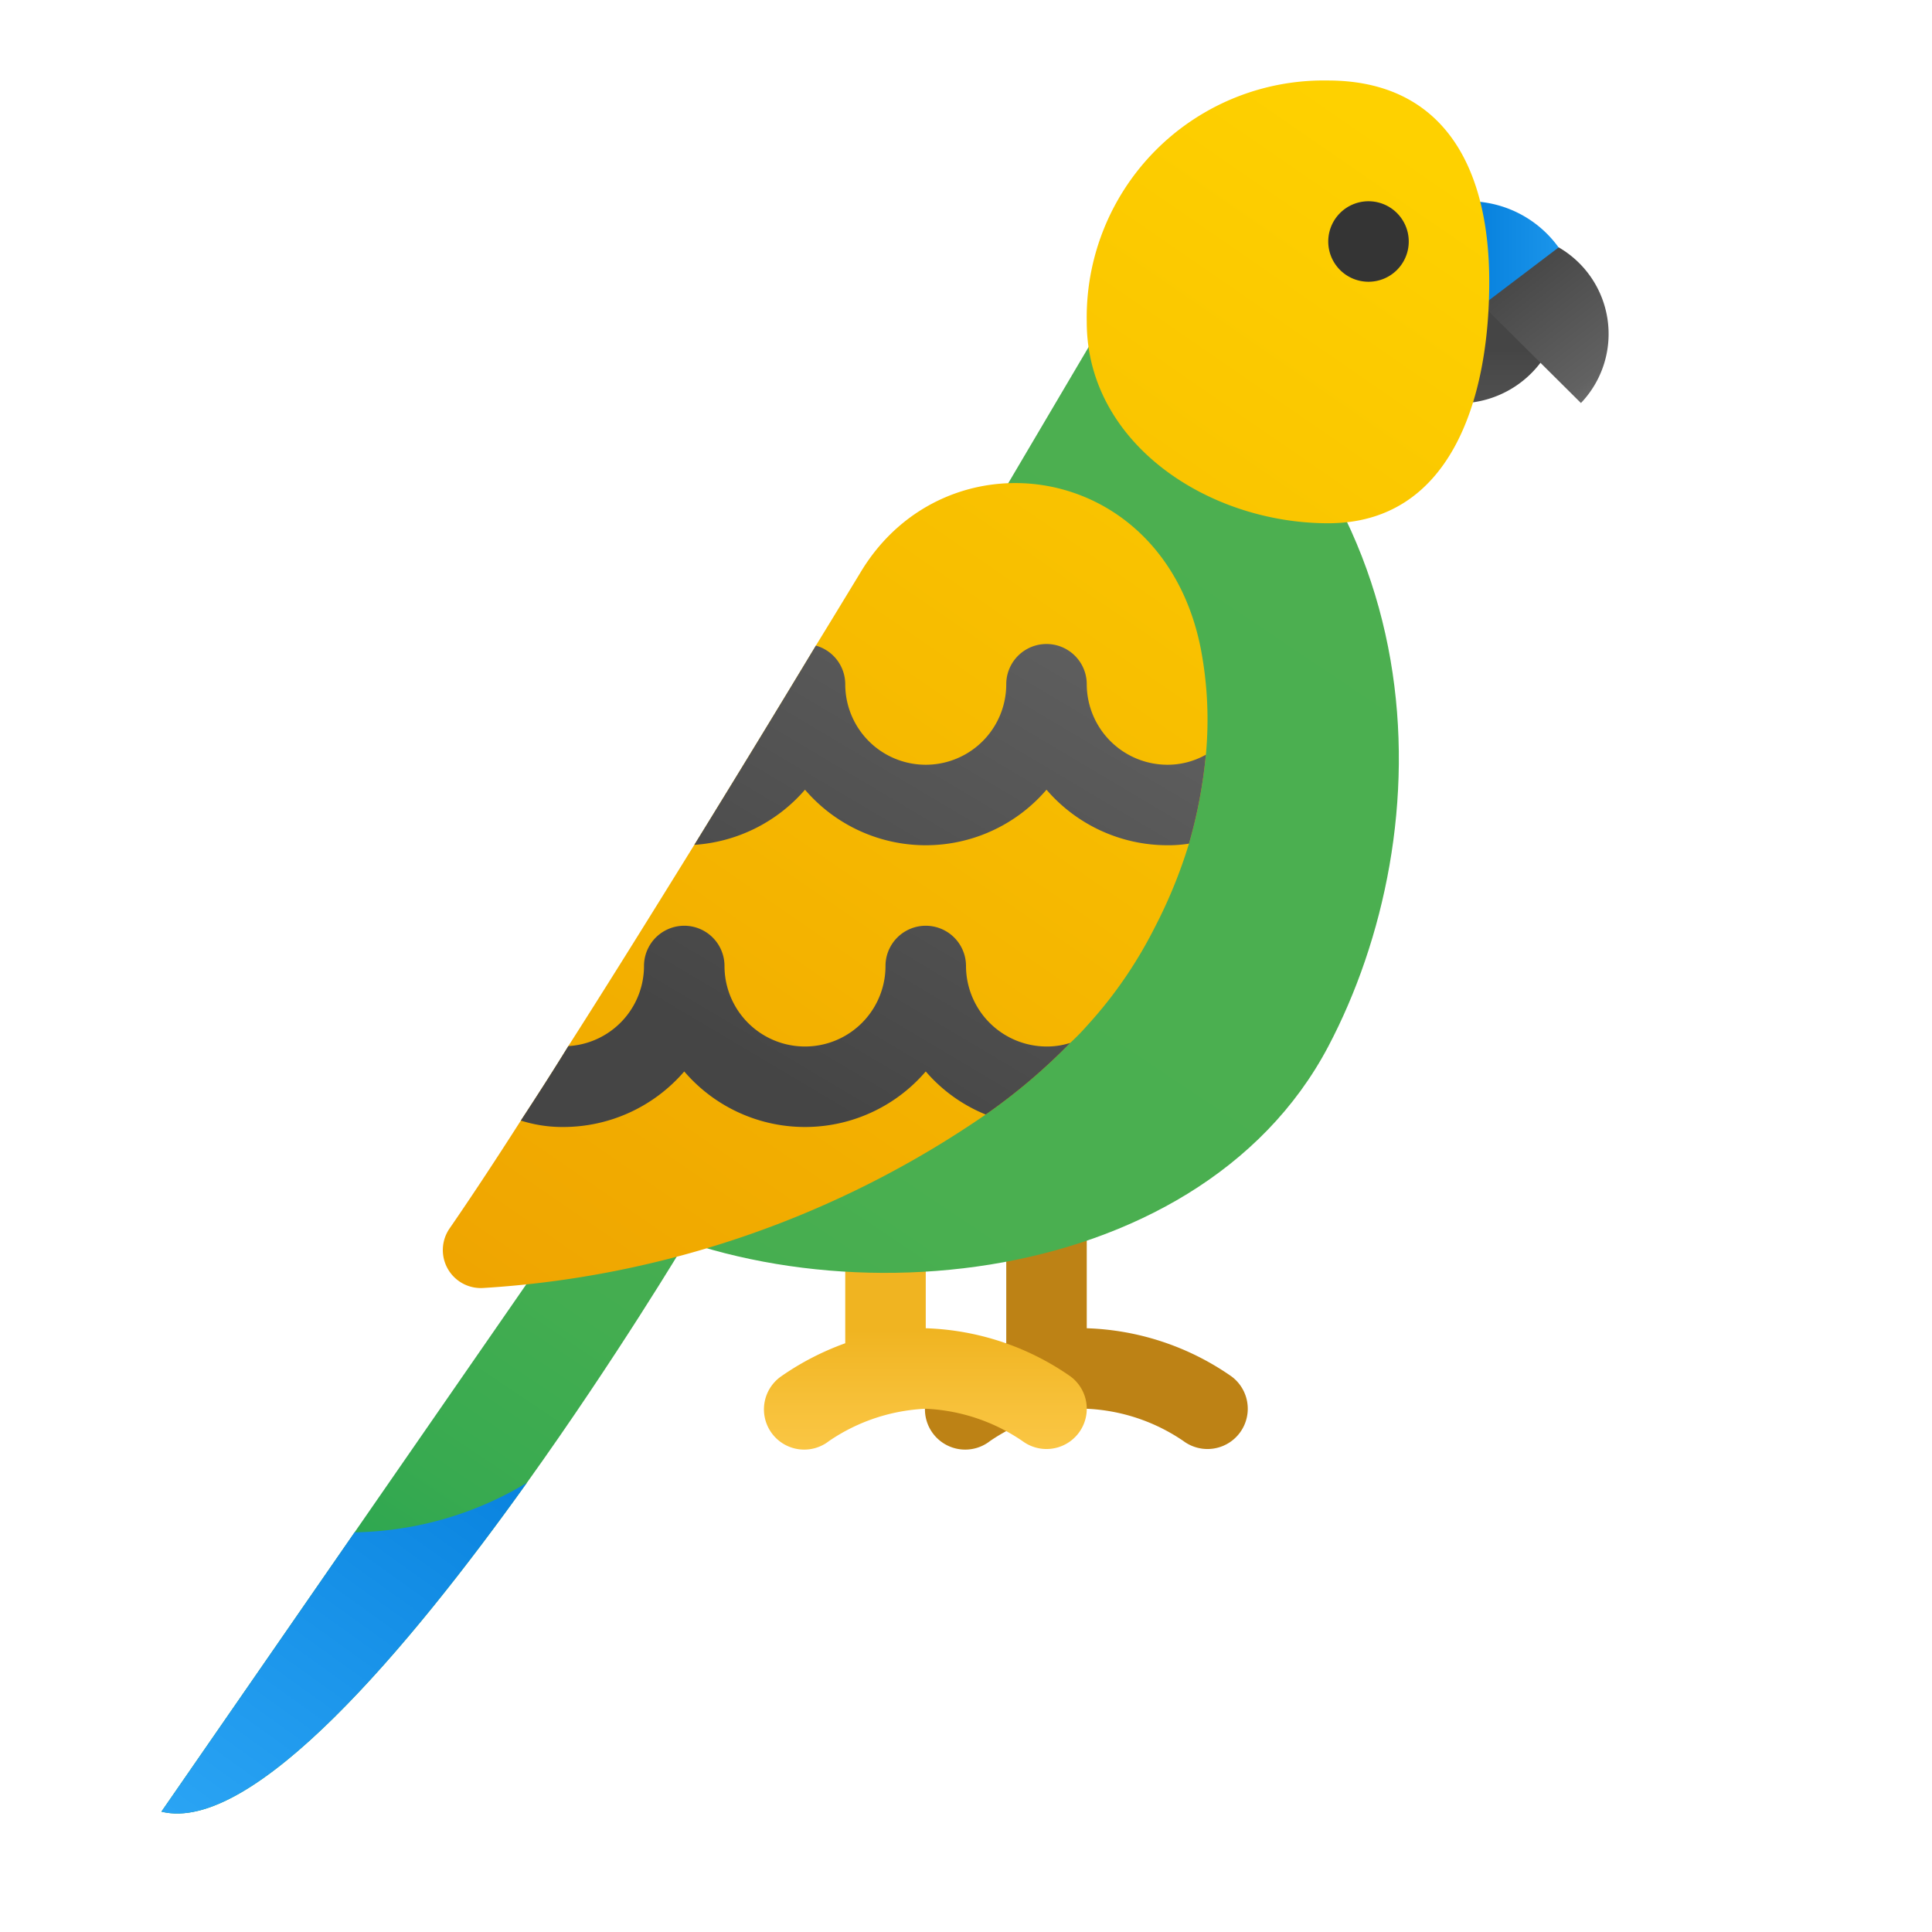 <svg xmlns="http://www.w3.org/2000/svg" xmlns:xlink="http://www.w3.org/1999/xlink" data-name="Слой 1" viewBox="0 0 48 48"><defs><linearGradient id="ncBmEJpPsytde3BzSCAcHg" x1="30.273" x2="6.273" y1="8.554" y2="44.359" xlink:href="#ncBmEJpPsytde3BzSCAcHb"/><linearGradient id="ncBmEJpPsytde3BzSCAcHe" x1="23" x2="23" y1="38.413" y2="33.051" data-name="Безымянный градиент 127" gradientUnits="userSpaceOnUse"><stop offset="0" stop-color="#ffcf54"/><stop offset=".261" stop-color="#fdcb4d"/><stop offset=".639" stop-color="#f7c13a"/><stop offset="1" stop-color="#f0b421"/></linearGradient><linearGradient id="ncBmEJpPsytde3BzSCAcHd" x1="40.293" x2="35.987" y1="6.291" y2="6.291" data-name="Новый образец градиентной зал 2" gradientUnits="userSpaceOnUse"><stop offset="0" stop-color="#2aa4f4"/><stop offset="1" stop-color="#007ad9"/></linearGradient><linearGradient id="ncBmEJpPsytde3BzSCAcHf" x1="37.619" x2="40.04" y1="6.52" y2="9.626" xlink:href="#ncBmEJpPsytde3BzSCAcHa"/><linearGradient id="ncBmEJpPsytde3BzSCAcHb" x1="34.137" x2="10.137" y1="11.122" y2="46.926" gradientUnits="userSpaceOnUse"><stop offset="0" stop-color="#4caf50"/><stop offset=".489" stop-color="#4aaf50"/><stop offset=".665" stop-color="#43ad50"/><stop offset=".79" stop-color="#38aa50"/><stop offset=".892" stop-color="#27a550"/><stop offset=".978" stop-color="#11a050"/><stop offset="1" stop-color="#0a9e50"/></linearGradient><linearGradient id="ncBmEJpPsytde3BzSCAcHa" x1="37.417" x2="37.417" y1="8.707" y2="12.742" data-name="Безымянный градиент 18" gradientUnits="userSpaceOnUse"><stop offset=".002" stop-color="#454545"/><stop offset=".013" stop-color="#464646"/><stop offset=".874" stop-color="#626262"/><stop offset="1" stop-color="#6d6d6d"/></linearGradient><linearGradient id="ncBmEJpPsytde3BzSCAcHc" x1="34.994" x2="-2.669" y1="3.62" y2="58.207" data-name="Безымянный градиент 128" gradientUnits="userSpaceOnUse"><stop offset="0" stop-color="#fed100"/><stop offset="1" stop-color="#e38101"/></linearGradient><linearGradient id="ncBmEJpPsytde3BzSCAcHh" x1="35.301" x2="-2.362" y1="3.832" y2="58.419" xlink:href="#ncBmEJpPsytde3BzSCAcHc"/><linearGradient id="ncBmEJpPsytde3BzSCAcHi" x1="19.823" x2="28.578" y1="26.981" y2="12.259" xlink:href="#ncBmEJpPsytde3BzSCAcHa"/><linearGradient id="ncBmEJpPsytde3BzSCAcHj" x1="19.733" x2="28.489" y1="26.928" y2="12.205" xlink:href="#ncBmEJpPsytde3BzSCAcHa"/><linearGradient id="ncBmEJpPsytde3BzSCAcHk" x1="5.058" x2="13.797" y1="45.677" y2="33.481" xlink:href="#ncBmEJpPsytde3BzSCAcHd"/></defs><path fill="#bd8215" d="M30.598,34.198A6.645,6.645,0,0,0,27,33h0V29h-2v4.373a6.782,6.782,0,0,0-1.598.826 1.0 1,0,1,0,1.195,1.603,4.619,4.619,0,0,1,2.403-.802,4.626,4.626,0,0,1,2.402.802,1,1,0,1,0,1.196-1.604Z"/><path fill="url(#ncBmEJpPsytde3BzSCAcHe)" d="M26.598,34.198A6.645,6.645,0,0,0,23,33h0V29h-2v4.373a6.782,6.782,0,0,0-1.598.826 1.0 1,0,1,0,1.195,1.603,4.619,4.619,0,0,1,2.403-.802,4.626,4.626,0,0,1,2.402.802,1,1,0,1,0,1.196-1.604Z"/><path fill="url(#ncBmEJpPsytde3BzSCAcHa)" d="M36.042,10.013a2.552,2.552,0,0,0,2.749-2.454h-2.454Z"/><path fill="url(#ncBmEJpPsytde3BzSCAcHd)" d="M39.237,7.582A2.759,2.759,0,0,0,36.456,5l-.581,2.582Z"/><path fill="url(#ncBmEJpPsytde3BzSCAcHf)" d="M36.832,7.582l2.446,2.431a2.486,2.486,0,0,0-.552-3.867Z"/><path fill="url(#ncBmEJpPsytde3BzSCAcHb)" d="M27.994,7.016C36,12,35.791,20.706,33,26c-3.27,6.201-13,7-18.417,3.739Z"/><path fill="url(#ncBmEJpPsytde3BzSCAcHg)" d="M17.02,30.88s-1.69,2.83-3.93,5.96c-2.93,4.1-6.82,8.73-9.08,8.17l4.8-6.94,5.85-8.45Z"/><path fill="url(#ncBmEJpPsytde3BzSCAcHc)" d="M37,7c0-3-1.249-5-4.011-5A5.887,5.887,0,0,0,27,8c0,3,3,5,6,5S37,10,37,7Z"/><path fill="#343434" d="M34,5a1,1,0,1,0,1,1A1,1,0,0,0,34,5Z"/><path fill="url(#ncBmEJpPsytde3BzSCAcHh)" d="M29.96,18.75a12.125,12.125,0,0,1-.42,2.21,12.346,12.346,0,0,1-.86,2.1,10.912,10.912,0,0,1-.7,1.19,10.718,10.718,0,0,1-.97,1.23,5.666,5.666,0,0,1-.42.43,14.613,14.613,0,0,1-2.1,1.78A24.638,24.638,0,0,1,12,32a.944.944,0,0,1-.83-1.48c.49-.71,1.1-1.63,1.77-2.68.38-.58.78-1.2,1.18-1.85,1.01-1.58,2.09-3.32,3.13-5,1.11-1.8,2.17-3.54,3.02-4.95.43-.7.8-1.31,1.11-1.82,2.11-3.52,7.51-2.82,8.45,1.88A9.373,9.373,0,0,1,29.96,18.75Z"/><path fill="url(#ncBmEJpPsytde3BzSCAcHi)" d="M29.96,18.75a12.125,12.125,0,0,1-.42,2.21A3.269,3.269,0,0,1,29,21a3.967,3.967,0,0,1-3-1.38,3.951,3.951,0,0,1-6,0,3.978,3.978,0,0,1-2.75,1.37c1.11-1.8,2.17-3.54,3.02-4.95A.999.999,0,0,1,21,17a2,2,0,0,0,4,0,1,1,0,0,1,2,0,2.006,2.006,0,0,0,2,2A1.934,1.934,0,0,0,29.96,18.75Z"/><path fill="url(#ncBmEJpPsytde3BzSCAcHj)" d="M26,26a1.871,1.871,0,0,0,.59-.09,14.613,14.613,0,0,1-2.1,1.78A3.899,3.899,0,0,1,23,26.62a3.951,3.951,0,0,1-6,0A3.967,3.967,0,0,1,14,28a3.403,3.403,0,0,1-1.06-.16c.38-.58.78-1.2,1.18-1.85A1.995,1.995,0,0,0,16,24a1,1,0,0,1,2,0,2,2,0,0,0,4,0,1,1,0,0,1,2,0A2.006,2.006,0,0,0,26,26Z"/><path fill="url(#ncBmEJpPsytde3BzSCAcHk)" d="M13.09,36.84c-2.93,4.1-6.82,8.73-9.08,8.17l4.8-6.94A8.548,8.548,0,0,0,13.09,36.84Z"/></svg>